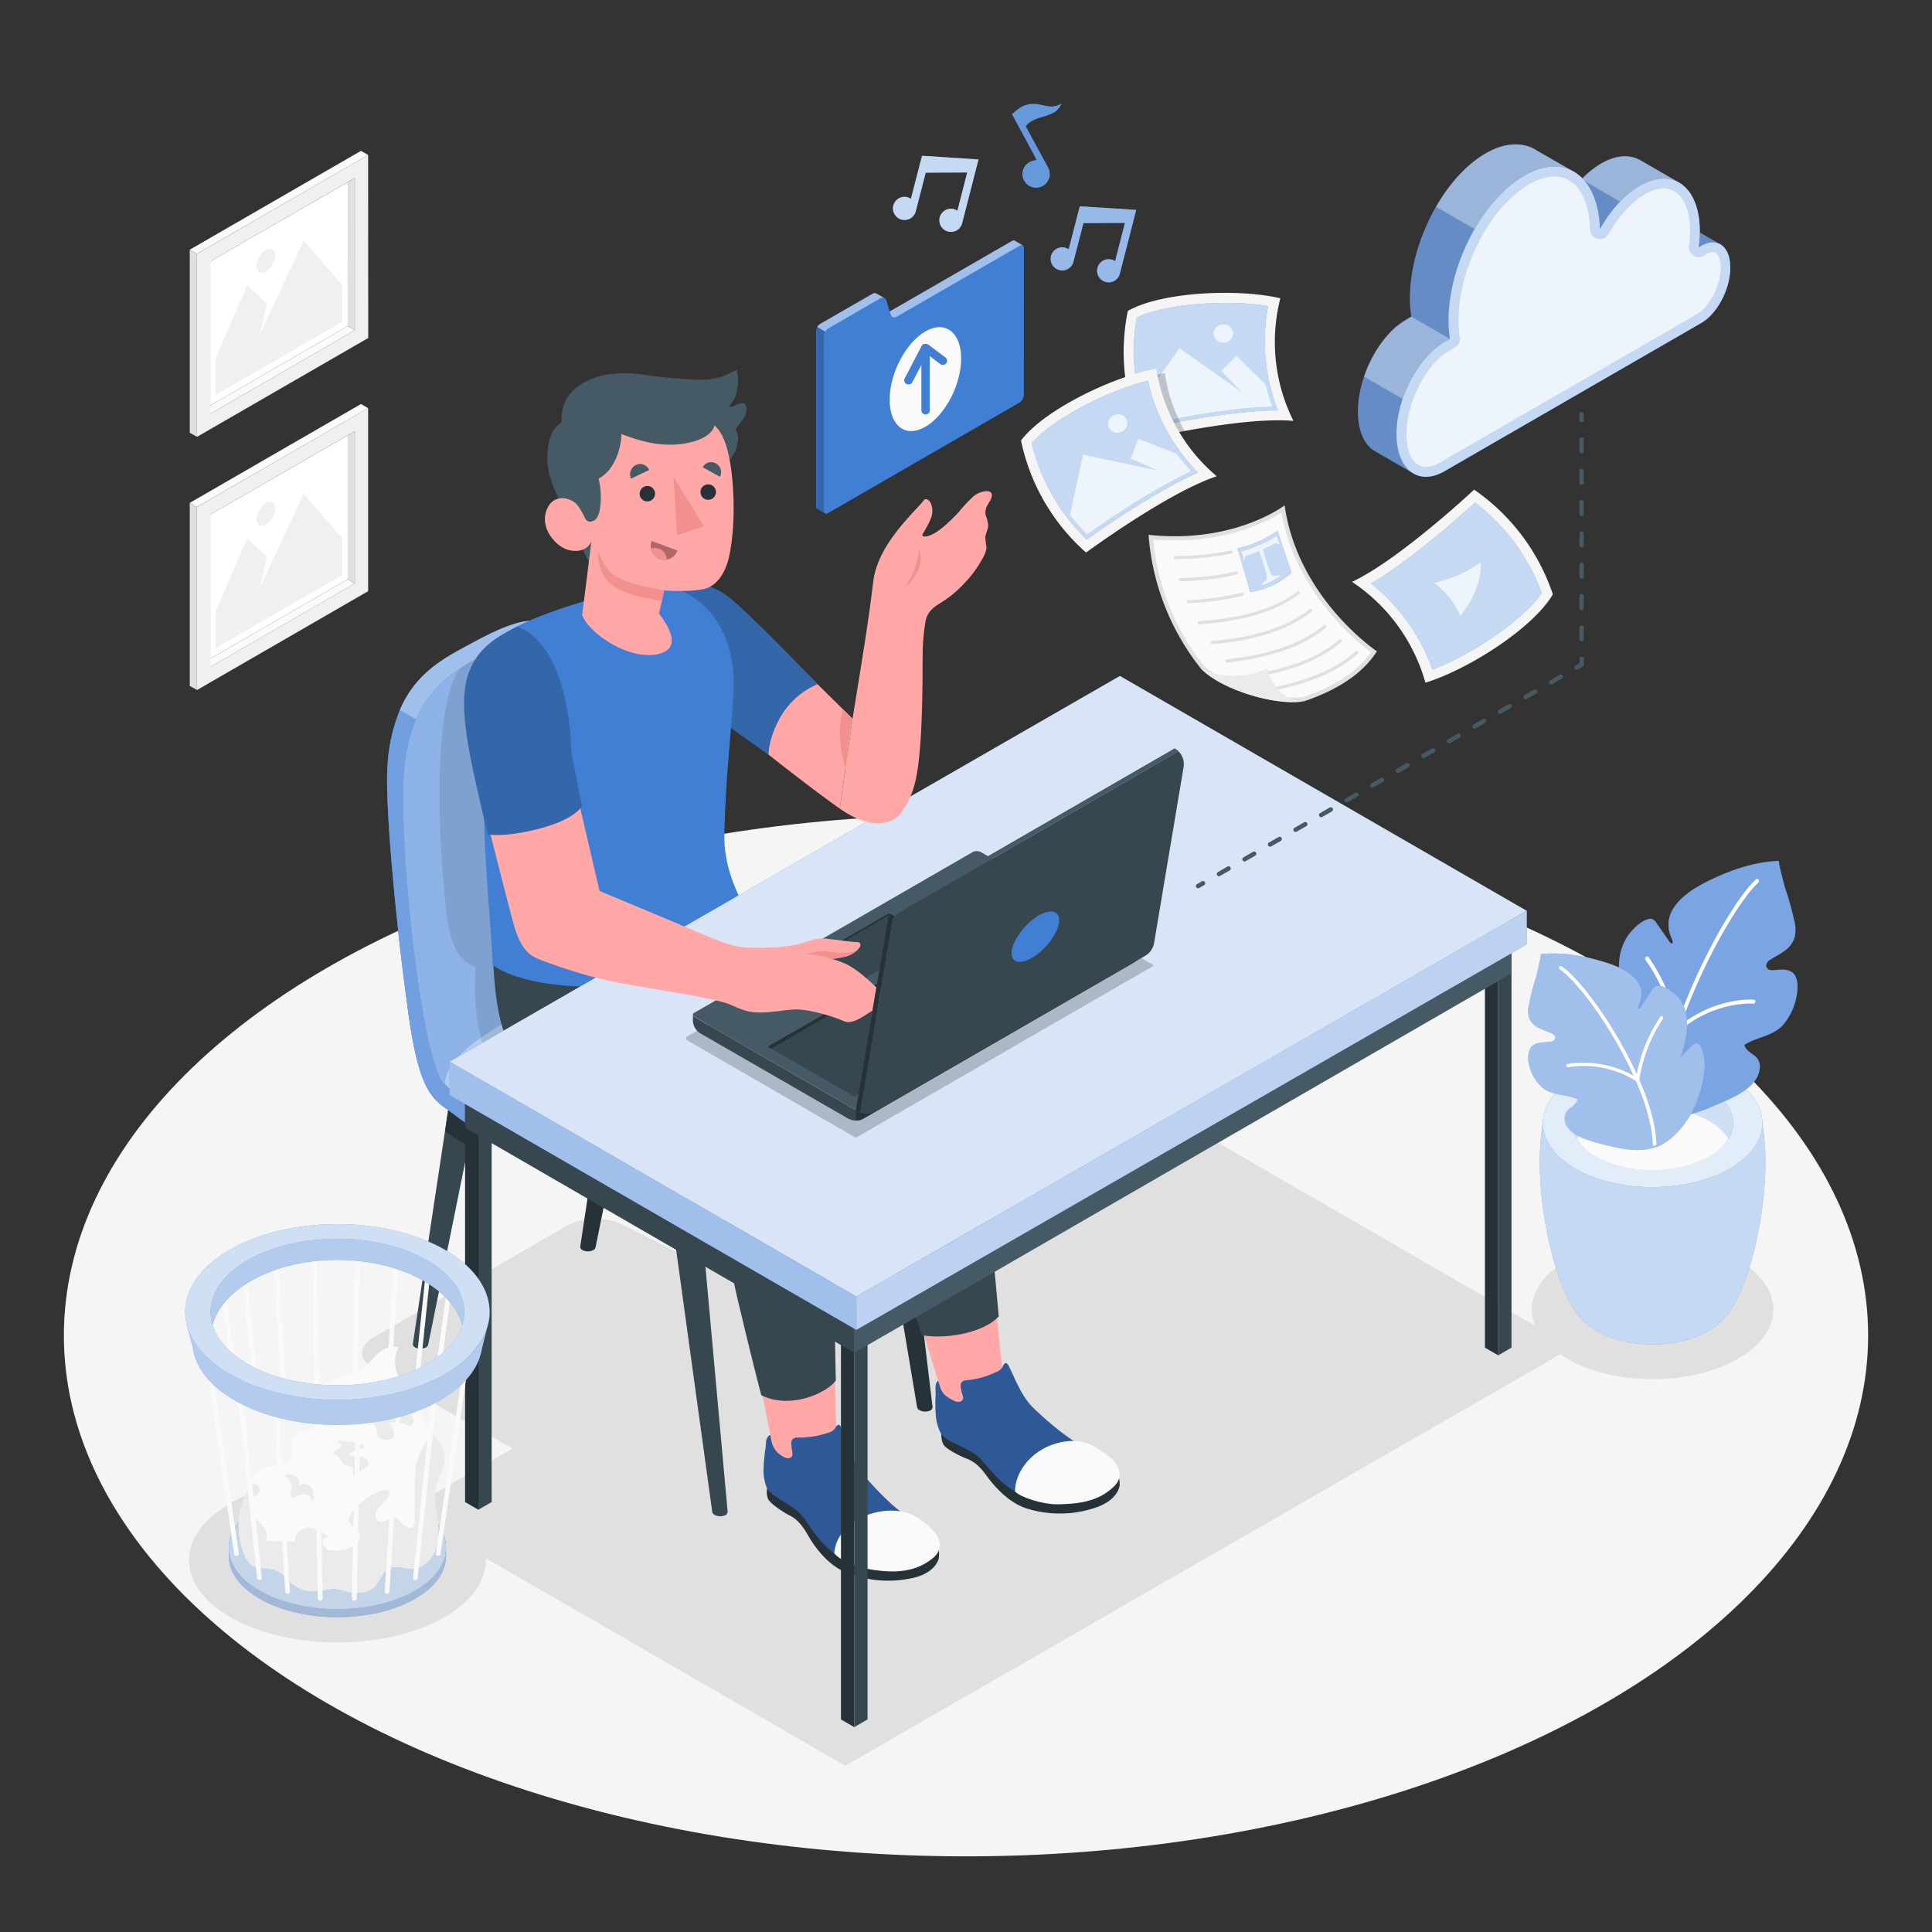 <svg xmlns="http://www.w3.org/2000/svg" viewBox="0 0 500 500"><rect x="0" y="0" width="500" height="500" fill="#333333" stroke="none"/><g id="freepik--Floor--inject-17"><ellipse id="freepik--floor--inject-17" cx="250" cy="345.63" rx="233.47" ry="134.79" style="fill:#f5f5f5"></ellipse></g><g id="freepik--Shadows--inject-17"><polygon id="freepik--Shadow--inject-17" points="218.75 456.97 104.56 391.04 292.71 282.76 406.91 348.69 218.75 456.97" style="fill:#e0e0e0"></polygon><path id="freepik--shadow--inject-17" d="M405.59,326.13c-12.21,7.05-12.21,18.48,0,25.53s32,7,44.21,0,12.21-18.48,0-25.53S417.8,319.08,405.59,326.13Z" style="fill:#e0e0e0"></path><path id="freepik--shadow--inject-17" d="M60.15,388.75c-15,8.31-15,21.78,0,30.09s39.33,8.31,54.34,0,15-21.78,0-30.09S75.15,380.45,60.15,388.75Z" style="fill:#e0e0e0"></path><path id="freepik--shadow--inject-17" d="M172.45,397.89l-75.9-43.82c-3.77-2.18-3.77-5.7,0-7.87l50.32-29.06a16.34,16.34,0,0,1,13.85-.41l81.85,41c3.89,1.94,4,5.28.23,7.45l-56.72,32.75A15.08,15.08,0,0,1,172.45,397.89Z" style="fill:#e0e0e0"></path></g><g id="freepik--Pictures--inject-17"><g id="freepik--Picture--inject-17"><g id="freepik--Frame--inject-17"><polygon points="52.58 106 54.41 107.09 91.83 85.48 90 84.39 52.58 106" style="fill:#fafafa"></polygon><polygon points="90 84.39 54.41 104.94 54.41 67.66 90.01 47.13 90 84.39" style="fill:#fff"></polygon><path d="M95.27,40.1,51,65.68v47.37l44.3-25.58ZM91.83,85.48,54.41,107.09V67.66l37.42-21.6Z" style="fill:#f0f0f0"></path><polygon points="91.83 85.48 90 84.39 90.01 47.13 91.83 46.06 91.83 85.48" style="fill:#e0e0e0"></polygon><polygon points="95.27 40.1 93.42 39.04 49.11 64.62 50.97 65.68 95.27 40.1" style="fill:#fafafa"></polygon><polygon points="49.11 64.62 50.97 65.68 50.97 113.05 49.11 111.99 49.11 64.62" style="fill:#e0e0e0"></polygon></g><g id="freepik--Land--inject-17"><polygon points="88.61 83.28 55.8 102.23 55.8 92.75 64 73.81 69.11 78.54 67.28 86.48 78.61 62.25 88.61 73.81 88.61 83.28" style="fill:#f0f0f0"></polygon><path d="M68.8,64.66a5.34,5.34,0,0,0-2.42,4.2c0,1.55,1.08,2.18,2.42,1.4a5.33,5.33,0,0,0,2.43-4.2C71.23,64.51,70.15,63.88,68.8,64.66Z" style="fill:#f0f0f0"></path></g></g><g id="freepik--picture--inject-17"><g id="freepik--frame--inject-17"><polygon points="52.58 171.53 54.41 172.61 91.83 151.01 90 149.92 52.58 171.53" style="fill:#fafafa"></polygon><polygon points="90 149.92 54.41 170.47 54.41 133.19 90 112.66 90 149.92" style="fill:#fff"></polygon><path d="M95.27,105.63,51,131.2v47.37L95.27,153ZM91.83,151l-37.42,21.6V133.19l37.42-21.6Z" style="fill:#f0f0f0"></path><polygon points="91.83 151.01 90 149.92 90 112.66 91.83 111.59 91.83 151.01" style="fill:#e0e0e0"></polygon><polygon points="95.27 105.63 93.42 104.56 49.11 130.14 50.97 131.2 95.27 105.63" style="fill:#fafafa"></polygon><polygon points="49.11 130.14 50.97 131.2 50.97 178.57 49.11 177.51 49.11 130.14" style="fill:#e0e0e0"></polygon></g><g id="freepik--land--inject-17"><polygon points="88.61 148.81 55.8 167.75 55.8 158.28 64 139.33 69.11 144.07 67.28 152.01 78.61 127.78 88.61 139.33 88.61 148.81" style="fill:#f0f0f0"></polygon><path d="M68.8,130.18a5.38,5.38,0,0,0-2.42,4.21c0,1.55,1.08,2.17,2.42,1.4a5.34,5.34,0,0,0,2.43-4.21C71.23,130,70.15,129.41,68.8,130.18Z" style="fill:#f0f0f0"></path></g></g></g><g id="freepik--Plant--inject-17"><g id="freepik--plant--inject-17"><g id="freepik--Pot--inject-17"><g id="freepik--pot--inject-17"><path d="M409.38,341.43c-9.8-10.11-15.55-51.26-6-59.28H452c9.55,8,3.8,49.15-6,59.27l-.27.27-.34.34c-.27.27-.57.53-.88.79l-.24.19c-.24.19-.47.38-.74.56a13.52,13.52,0,0,1-1.26.82c-8.06,4.71-21.13,4.71-29.19,0h0a13.65,13.65,0,0,1-1.27-.82c-.25-.17-.47-.35-.69-.53l-.29-.23A10.69,10.69,0,0,1,410,342l-.39-.38Z" style="fill:#417FD5"></path><g style="opacity:0.7"><path d="M409.38,341.43c-9.8-10.11-15.55-51.26-6-59.28H452c9.55,8,3.8,49.15-6,59.27l-.27.27-.34.34c-.27.27-.57.53-.88.79l-.24.19c-.24.19-.47.38-.74.56a13.52,13.52,0,0,1-1.26.82c-8.06,4.71-21.13,4.71-29.19,0h0a13.65,13.65,0,0,1-1.27-.82c-.25-.17-.47-.35-.69-.53l-.29-.23A10.69,10.69,0,0,1,410,342l-.39-.38Z" style="fill:#fff"></path></g><path d="M447.78,278.92c11.1,6.48,11.1,17,0,23.46s-29.08,6.48-40.17,0-11.1-17,0-23.46S436.69,272.45,447.78,278.92Z" style="fill:#417FD5"></path><g style="opacity:0.85"><path d="M447.78,278.92c11.1,6.48,11.1,17,0,23.46s-29.08,6.48-40.17,0-11.1-17,0-23.46S436.69,272.45,447.78,278.92Z" style="fill:#fff"></path></g><path d="M442.45,282c8.14,4.76,8.14,12.47,0,17.23s-21.36,4.75-29.51,0-8.15-12.47,0-17.23S434.3,277.28,442.45,282Z" style="fill:#417FD5"></path><g style="opacity:0.75"><path d="M442.45,282c8.14,4.76,8.14,12.47,0,17.23s-21.36,4.75-29.51,0-8.15-12.47,0-17.23S434.3,277.28,442.45,282Z" style="fill:#fff"></path></g><path d="M412.94,290.21c8.15-4.75,21.36-4.75,29.51,0a13.74,13.74,0,0,1,4.88,4.53,13.74,13.74,0,0,1-4.88,4.53c-8.15,4.75-21.36,4.75-29.51,0a13.74,13.74,0,0,1-4.88-4.53A13.74,13.74,0,0,1,412.94,290.21Z" style="fill:#fafafa"></path></g></g><g id="freepik--Plants--inject-17"><path d="M428.81,288.73a32.45,32.45,0,0,0,3.27.41c4.08.18,9.09-1.85,13.58-3.84,3-1.31,7-3.09,8.87-6.16.94-1.51,1.3-3.6.42-5s-3.08-1.91-3.5-3.71c3.14-2.09,7.17-2.2,9.85-5a15.7,15.7,0,0,0,3.67-7.76c.37-1.71.37-4.05-.53-5.38-1.07-1.57-3.24-1.44-5.1-1.24a3.16,3.16,0,0,1-1.44-.08,1.21,1.21,0,0,1-.8-1.16,2.11,2.11,0,0,1,1.16-1.51c1.15-.75,2.38-1.34,3.49-2.16a7,7,0,0,0,2.63-3.27,9,9,0,0,0-.13-5,69.39,69.39,0,0,0-2.25-8c-.22-.63-1.85-7-1.62-7.06-6.51.18-13.2,2.57-19.25,5.67-3.38,1.73-8.19,4.86-9.17,9.24a8.39,8.39,0,0,0,.11,3.67,13.54,13.54,0,0,0,.58,1.54c.12.32.61,1.55-.22,1.14a1.19,1.19,0,0,1-.44-.45L428.78,239a2.75,2.75,0,0,0-1.18-1.14c-1.08-.4-3.64.83-6.09,4a13.69,13.69,0,0,0-2.5,7.52c-.26,4.23,1,8.22,2.15,12.1l-2.9-3c-3.39-3.47-4,4.71-3.9,6.41.32,4.47,2.11,11.07,4.36,14.62C421.34,283.63,424.43,287.08,428.81,288.73Z" style="fill:#417FD5"></path><path d="M428.81,288.73a32.45,32.45,0,0,0,3.27.41c4.08.18,9.09-1.85,13.58-3.84,3-1.31,7-3.09,8.87-6.16.94-1.51,1.3-3.6.42-5s-3.08-1.91-3.5-3.71c3.14-2.09,7.17-2.2,9.85-5a15.7,15.7,0,0,0,3.67-7.76c.37-1.71.37-4.05-.53-5.38-1.07-1.57-3.24-1.44-5.1-1.24a3.16,3.16,0,0,1-1.44-.08,1.21,1.21,0,0,1-.8-1.16,2.11,2.11,0,0,1,1.16-1.51c1.15-.75,2.38-1.34,3.49-2.16a7,7,0,0,0,2.63-3.27,9,9,0,0,0-.13-5,69.39,69.39,0,0,0-2.25-8c-.22-.63-1.85-7-1.62-7.06-6.51.18-13.2,2.57-19.25,5.67-3.38,1.73-8.19,4.86-9.17,9.24a8.39,8.39,0,0,0,.11,3.67,13.54,13.54,0,0,0,.58,1.54c.12.32.61,1.55-.22,1.14a1.19,1.19,0,0,1-.44-.45L428.78,239a2.75,2.75,0,0,0-1.18-1.14c-1.08-.4-3.64.83-6.09,4a13.69,13.69,0,0,0-2.5,7.52c-.26,4.23,1,8.22,2.15,12.1l-2.9-3c-3.39-3.47-4,4.71-3.9,6.41.32,4.47,2.11,11.07,4.36,14.62C421.34,283.63,424.43,287.08,428.81,288.73Z" style="fill:#fff;opacity:0.3"></path><path d="M433.43,266.79a45.08,45.08,0,0,0-7.5-18.27l-.08-.13a.58.58,0,0,1,.14-.75.44.44,0,0,1,.67.08l.08.12a46.86,46.86,0,0,1,7.34,17.08c5.64-16,14.91-32.23,20.29-37.28a.49.49,0,0,1,.73,0,.64.64,0,0,1-.1.81c-5.31,5-14.46,21-20,36.79,9.38-7.31,18.79-6.53,18.89-6.52a.48.48,0,0,1,.4.58.65.65,0,0,1-.33.45.47.47,0,0,1-.24,0c-.09,0-9.91-.83-19.33,7.21-2.5,7.47-4.13,14.79-4.08,20.72a.66.66,0,0,1-.29.55.58.58,0,0,1-.22.08.48.48,0,0,1-.52-.52C429.22,281.84,430.88,274.4,433.43,266.79Z" style="fill:#fff"></path></g><g id="freepik--plants--inject-17"><path d="M429.12,296.72c-.29.14-2.58.66-2.9.72-3.64.62-8.17-.43-12.25-1.52-2.69-.71-6.31-1.69-8.11-4a3.62,3.62,0,0,1-.55-4c.79-1.32,2.68-1.91,3-3.43-2.87-1.32-6.48-.93-9-2.9a11,11,0,0,1-3.54-5.86,6,6,0,0,1,.3-4.44c.89-1.4,2.84-1.54,4.5-1.6a3.32,3.32,0,0,0,1.29-.24,1.1,1.1,0,0,0,.67-1c-.05-.53-.59-.87-1.08-1.09-1.06-.47-2.17-.8-3.2-1.33a5.22,5.22,0,0,1-2.45-2.35,6.74,6.74,0,0,1,0-4.05,56.12,56.12,0,0,1,1.73-6.78c.18-.53,1.42-5.94,1.21-5.92,5.81-.62,11.86.53,17.37,2.33,3.07,1,7.47,3,8.49,6.43a6.05,6.05,0,0,1,0,3,10.31,10.31,0,0,1-.46,1.32c-.09.27-.49,1.33.24.9a1.16,1.16,0,0,0,.37-.42l2.71-4.17a2.71,2.71,0,0,1,1-1.06c.95-.46,3.28.24,5.57,2.52a9.64,9.64,0,0,1,2.49,5.81c.37,3.39-.58,6.78-1.52,10.07l2.49-2.76c2.91-3.22,3.75,3.35,3.7,4.75a30.44,30.44,0,0,1-3.4,12.38C435.61,291.7,433,294.87,429.12,296.72Z" style="fill:#417FD5"></path><path d="M429.12,296.72c-.29.14-2.58.66-2.9.72-3.64.62-8.17-.43-12.25-1.52-2.69-.71-6.31-1.69-8.11-4a3.62,3.62,0,0,1-.55-4c.79-1.32,2.68-1.91,3-3.43-2.87-1.32-6.48-.93-9-2.9a11,11,0,0,1-3.54-5.86,6,6,0,0,1,.3-4.44c.89-1.4,2.84-1.54,4.5-1.6a3.32,3.32,0,0,0,1.29-.24,1.1,1.1,0,0,0,.67-1c-.05-.53-.59-.87-1.08-1.09-1.06-.47-2.17-.8-3.2-1.33a5.22,5.22,0,0,1-2.45-2.35,6.74,6.74,0,0,1,0-4.05,56.12,56.12,0,0,1,1.73-6.78c.18-.53,1.42-5.94,1.21-5.92,5.81-.62,11.86.53,17.37,2.33,3.07,1,7.47,3,8.49,6.43a6.05,6.05,0,0,1,0,3,10.31,10.31,0,0,1-.46,1.32c-.09.27-.49,1.33.24.9a1.16,1.16,0,0,0,.37-.42l2.71-4.17a2.71,2.71,0,0,1,1-1.06c.95-.46,3.28.24,5.57,2.52a9.64,9.64,0,0,1,2.49,5.81c.37,3.39-.58,6.78-1.52,10.07l2.49-2.76c2.91-3.22,3.75,3.35,3.7,4.75a30.44,30.44,0,0,1-3.4,12.38C435.61,291.7,433,294.87,429.12,296.72Z" style="fill:#fff;opacity:0.5"></path><path d="M424.26,279.45a38.7,38.7,0,0,1,6.07-15.72l.07-.11a.44.44,0,0,0-.15-.6.43.43,0,0,0-.59.15l-.07.11a40.28,40.28,0,0,0-6,14.72c-5.58-12.31-14.4-24.41-19.36-27.87a.47.47,0,1,0-.54.76c4.9,3.42,13.61,15.37,19.09,27.52a26.67,26.67,0,0,0-17.08-3.07.43.43,0,0,0,0,.84.49.49,0,0,0,.21,0,25.64,25.64,0,0,1,17.49,3.57c2.49,5.78,4.19,11.53,4.34,16.35a.48.48,0,0,0,.28.41.45.45,0,0,0,.2,0,.46.46,0,0,0,.45-.48C428.52,291.17,426.79,285.33,424.26,279.45Z" style="fill:#fff"></path></g></g></g><g id="freepik--Character--inject-17"><g id="freepik--character--inject-17"><g id="freepik--Chair--inject-17"><path d="M241.35,364.21l-9.7-80.94-7.93-.4,13.63,81.33h0a1.09,1.09,0,0,0,.53.71,3.14,3.14,0,0,0,2.83.14,1,1,0,0,0,.62-.84Z" style="fill:#263238"></path><path d="M231.65,283.27l-7.93-.4,2.33,15.35a31.1,31.1,0,0,0,4.7-2.16,4.87,4.87,0,0,0,2.09-1.79Z" style="fill:#263238"></path><path d="M126.33,271.4h-7.94l-11.55,76.43h0a1,1,0,0,0,.58.87,3.14,3.14,0,0,0,2.83,0,1.05,1.05,0,0,0,.56-.68h0Z" style="fill:#37474f"></path><path d="M118.39,271.4l-3.22,21.33a31.53,31.53,0,0,0,6.09,3.73l5.07-25.06Z" style="fill:#263238"></path><path d="M188.32,391.34,180.86,309l-7.92-.4,11.39,82.69h0a1.09,1.09,0,0,0,.53.71,3.12,3.12,0,0,0,2.82.14,1,1,0,0,0,.62-.84Z" style="fill:#37474f"></path><path d="M181.84,320.89l-1-11.85-7.92-.4,1.61,12.78C176.31,322,179.53,321.63,181.84,320.89Z" style="fill:#263238"></path><path d="M169.64,246.22H161.7l-11.54,76.43h0a1,1,0,0,0,.57.87,3.14,3.14,0,0,0,2.83,0,1.08,1.08,0,0,0,.56-.68h0Z" style="fill:#263238"></path><g id="freepik--chair--inject-17"><path d="M103.48,183.75a44.93,44.93,0,0,0-3.17,13.93c-.9,10.68,2.71,45.26,4.88,60.73h0c3.14,25.84,7,25.89,12.59,30.21,9.63,7.44,37.33,22,46.47,25.63,16.58,6.52,30.14-3.54,40.24-8.53a234.43,234.43,0,0,0,26.77-15.85c2.52-1.84,3.83-3.7,3.8-5.65,0-.78,0-3.95,0-4.77,0-2.5-2.2-5.17-6.84-8.18-8.56-5.55-39.51-23.6-51.5-30.25a.12.12,0,0,0-.1-.09c-9.23-5.6-14.78-43.68-21.17-63.94-.13-.43-.27-.85-.41-1.26s-.23-.63-.33-.94c-.41-1.1-.82-2.11-1.26-3" style="fill:#417FD5"></path><path d="M235.07,279.44c0-2.5-2.2-5.17-6.84-8.18-8.56-5.55-39.51-23.6-51.5-30.25a.12.12,0,0,0-.1-.09c-9.23-5.6-14.78-43.68-21.17-63.94a37.92,37.92,0,0,0-1.34-3.73c0-.09-.08-.18-.11-.27l-.37-.82-.18-.41h0a19.48,19.48,0,0,0-4.26-6.16,9.55,9.55,0,0,0-2.09-1.47c-1-.59-3.22-1.8-3.77-2.12-6.26-3.75-14.49.75-24.73,6.36-6.37,3.5-11.81,7.65-15.12,15.39h0a44.93,44.93,0,0,0-3.17,13.93c-.9,10.68,2.71,45.26,4.88,60.73h0c3.14,25.84,7,25.89,12.59,30.21,9.63,7.44,37.33,22,46.47,25.63,16.58,6.52,30.14-3.54,40.24-8.53a234.43,234.43,0,0,0,26.77-15.85c2.52-1.84,3.83-3.7,3.8-5.65C235.06,283.43,235.07,280.26,235.07,279.44Z" style="fill:#417FD5"></path><path d="M235.07,279.44c0-2.5-2.2-5.17-6.84-8.18-8.56-5.55-39.51-23.6-51.5-30.25a.12.12,0,0,0-.1-.09c-9.23-5.6-14.78-43.68-21.17-63.94a37.92,37.92,0,0,0-1.34-3.73c0-.09-.08-.18-.11-.27l-.37-.82-.18-.41h0a19.48,19.48,0,0,0-4.26-6.16,9.55,9.55,0,0,0-2.09-1.47c-1-.59-3.22-1.8-3.77-2.12-6.26-3.75-14.49.75-24.73,6.36-6.37,3.5-11.81,7.65-15.12,15.39h0a44.93,44.93,0,0,0-3.17,13.93c-.9,10.68,2.71,45.26,4.88,60.73h0c3.14,25.84,7,25.89,12.59,30.21,9.63,7.44,37.33,22,46.47,25.63,16.58,6.52,30.14-3.54,40.24-8.53a234.43,234.43,0,0,0,26.77-15.85c2.52-1.84,3.83-3.7,3.8-5.65C235.06,283.43,235.07,280.26,235.07,279.44Z" style="fill:#fff;opacity:0.25"></path><path d="M204.49,300.91a235.71,235.71,0,0,0,26.77-15.86c5.74-4.17,5.21-8.44-3-13.79-11.44-7.42-58.09-33.89-58.09-33.89s-59,34.8-56.43,41.23,39,26.31,50.53,30.83C180.84,316,194.39,305.9,204.49,300.91Z" style="fill:#417FD5"></path><path d="M204.49,300.91a235.71,235.71,0,0,0,26.77-15.86c5.74-4.17,5.21-8.44-3-13.79-11.44-7.42-58.09-33.89-58.09-33.89s-59,34.8-56.43,41.23,39,26.31,50.53,30.83C180.84,316,194.39,305.9,204.49,300.91Z" style="fill:#fff;opacity:0.6"></path><path d="M147.1,164.12c-6.21-3.26-14.28,1.17-24.26,6.64-6.39,3.5-11.84,7.65-15.14,15.42l-4.22-2.43c3.31-7.74,8.75-11.89,15.12-15.39,10.24-5.61,18.47-10.11,24.73-6.36C143.88,162.32,146.06,163.53,147.1,164.12Z" style="fill:#417FD5"></path><path d="M147.1,164.12c-6.21-3.26-14.28,1.17-24.26,6.64-6.39,3.5-11.84,7.65-15.14,15.42l-4.22-2.43c3.31-7.74,8.75-11.89,15.12-15.39,10.24-5.61,18.47-10.11,24.73-6.36C143.88,162.32,146.06,163.53,147.1,164.12Z" style="fill:#fff;opacity:0.5"></path><path d="M155.46,177c-.13-.43-2.27-7.86-6.27-11.39A10.14,10.14,0,0,0,142.4,163c-5.42,0-11.93,3.59-19.56,7.76-.63.35-1.26.71-1.88,1.08-.24.13-.48.27-.71.42s-.57.35-.85.53-.41.26-.61.4a36.41,36.41,0,0,0-3.85,2.92c-.19.17-.38.34-.57.53a26,26,0,0,0-2.18,2.26c-.13.14-.25.29-.37.43s-.3.36-.43.54l-.42.56c-.14.18-.27.36-.41.56a28,28,0,0,0-1.52,2.44c-.06.11-.13.22-.18.33s-.24.45-.36.69-.33.68-.49,1a43.74,43.74,0,0,0-3.46,14.6c-1.48,17.55,4.53,75.54,10.56,80.54,0,0-.92-5.68,11.21-13.31,8.25-5.19,14-9.55,22.85-13.87,21.45-10.54,27.46-12.51,27.46-12.51C167.4,235.32,161.85,197.24,155.46,177Z" style="fill:#417FD5"></path><path d="M155.46,177c-.13-.43-2.27-7.86-6.27-11.39A10.14,10.14,0,0,0,142.4,163c-5.42,0-11.93,3.59-19.56,7.76-.63.35-1.26.71-1.88,1.08-.24.13-.48.27-.71.42s-.57.35-.85.53-.41.26-.61.4a36.41,36.41,0,0,0-3.85,2.92c-.19.17-.38.34-.57.53a26,26,0,0,0-2.18,2.26c-.13.14-.25.29-.37.43s-.3.36-.43.54l-.42.56c-.14.18-.27.36-.41.56a28,28,0,0,0-1.52,2.44c-.06.11-.13.22-.18.33s-.24.45-.36.69-.33.68-.49,1a43.74,43.74,0,0,0-3.46,14.6c-1.48,17.55,4.53,75.54,10.56,80.54,0,0-.92-5.68,11.21-13.31,8.25-5.19,14-9.55,22.85-13.87,21.45-10.54,27.46-12.51,27.46-12.51C167.4,235.32,161.85,197.24,155.46,177Z" style="fill:#fff;opacity:0.4"></path></g></g><path id="freepik--shadow--inject-17" d="M235.06,284.21c0,2-1.28,3.81-3.8,5.65a235,235,0,0,1-26.76,15.85c-5.26,2.6-11.45,6.56-18.51,8.84-16.92-9.91-46.16-27.26-53.34-33a24.83,24.83,0,0,1-8.19-13,58.77,58.77,0,0,1-1.38-18.22c-6.09-2.34-7.07-9.2-7.91-17.75-2.23-22.58-2.35-50.27,3.62-59.36.2-.14.4-.28.61-.41l.85-.52c.23-.15.46-.29.7-.42q.93-.56,1.89-1.08C130.47,166.59,137,163,142.4,163a10.25,10.25,0,0,1,6.37,2.22l.41.35a17.16,17.16,0,0,1,3.46,4.58c.14.25.27.51.4.76a.89.89,0,0,1,.08.17c.12.22.22.44.33.66l.12.25.07.15.18.42c.22.5.42,1,.59,1.41l.13.3c.13.36.25.68.35,1l.1.27.09.27c0,.07,0,.15.08.22l.07.22.08.26c0,.07,0,.13.05.18a2.51,2.51,0,0,1,.1.29c6.39,20.27,11.94,58.35,21.17,63.94a.13.13,0,0,1,.1.11c12,6.64,42.94,24.68,51.5,30.24,4.64,3,6.83,5.69,6.84,8.18C235.07,280.26,235.05,283.43,235.06,284.21Z" style="opacity:0.1"></path><g id="freepik--Bottom--inject-17"><path d="M215.63,344.71l.91,28s-2.77,5.94-9.28,6.43-7.55-6.05-7.55-6.05l-6-30.22Z" style="fill:#ffa8a7"></path><path d="M198.53,385.22a5.2,5.2,0,0,0,.22,2.66c.5,1.21,3.89,3.44,5.63,4.33s3.08,2.25,4.6,4.91c2.08,3.65,5.22,7.58,9.2,9.47a28.77,28.77,0,0,0,17,2c7.15-1.18,7.79-5.38,7.79-5.38s.43-3.95-1.33-4.6S198.53,385.22,198.53,385.22Z" style="fill:#263238"></path><path d="M197.62,380.33a11.48,11.48,0,0,0,.91,4.89c2.06,2.94,7,4,9.82,8s6.13,10.19,15.45,12.18,16.45-.88,18.21-3.52.22-5.16-5.72-8.48c-6.31-3.52-13.73-12.78-13.73-12.79-2.44-3.17-3.48-7.35-4.82-11.06-.14-.37-.35-.79-.73-.8s-.68.55-.92.94a3,3,0,0,1-1.8,1.11,23.2,23.2,0,0,1-2.47.7,22.94,22.94,0,0,1-5.09.55,2.1,2.1,0,0,0-1.6.42,1.83,1.83,0,0,0-.32,1.42,14.87,14.87,0,0,0,.24,1.88,1.91,1.91,0,0,1,0,.92,1.13,1.13,0,0,1-1.07.7,2.49,2.49,0,0,1-1.28-.41,5.66,5.66,0,0,1-3-3.84s-.35-1.74-.35-1.82a2.07,2.07,0,0,0-1,1.34c-.18.72-.12,1.49-.24,2.22A38.53,38.53,0,0,0,197.62,380.33Z" style="fill:#417FD5"></path><path d="M197.62,380.33a11.48,11.48,0,0,0,.91,4.89c2.06,2.94,7,4,9.82,8s6.13,10.19,15.45,12.18,16.45-.88,18.21-3.52.22-5.16-5.72-8.48c-6.31-3.52-13.73-12.78-13.73-12.79-2.44-3.17-3.48-7.35-4.82-11.06-.14-.37-.35-.79-.73-.8s-.68.55-.92.94a3,3,0,0,1-1.8,1.11,23.2,23.2,0,0,1-2.47.7,22.94,22.94,0,0,1-5.09.55,2.1,2.1,0,0,0-1.6.42,1.83,1.83,0,0,0-.32,1.42,14.87,14.87,0,0,0,.24,1.88,1.91,1.91,0,0,1,0,.92,1.13,1.13,0,0,1-1.07.7,2.49,2.49,0,0,1-1.28-.41,5.66,5.66,0,0,1-3-3.84l-.35-1.82a2.07,2.07,0,0,0-1,1.34c-.18.72-.12,1.49-.24,2.22A38.53,38.53,0,0,0,197.62,380.33Z" style="opacity:0.3"></path><path d="M255.73,319.89l4.17,39.31s-5.69,5.77-10.41,5.11a7,7,0,0,1-5.87-4.22L232,322.38Z" style="fill:#ffa8a7"></path><path d="M243.63,371.19a5.32,5.32,0,0,0,.51,2.62c.63,1.15,4.24,3,6.07,3.7s3.31,1.9,5.1,4.38c2.46,3.41,6,7,10.17,8.43a28.83,28.83,0,0,0,17.14.15c7-2,7.16-6.19,7.16-6.19s0-4-1.82-4.43S243.63,371.19,243.63,371.19Z" style="fill:#263238"></path><path d="M242.21,366.43a11.45,11.45,0,0,0,1.42,4.76c2.37,2.7,7.4,3.19,10.63,6.88s7.2,9.47,16.68,10.44,16.25-2.66,17.72-5.47-.33-5.15-6.6-7.81c-6.65-2.82-15-11.23-15-11.23-2.77-2.9-4.25-6.93-6-10.49-.17-.34-.43-.74-.81-.71s-.61.62-.81,1a3,3,0,0,1-1.67,1.29,21.14,21.14,0,0,1-2.38,1,22,22,0,0,1-5,1.1,2.1,2.1,0,0,0-1.55.59,1.9,1.9,0,0,0-.17,1.45,14.52,14.52,0,0,0,.45,1.84,1.92,1.92,0,0,1,.13.91,1.15,1.15,0,0,1-1,.82,2.47,2.47,0,0,1-1.32-.28c-1.63-.74-3.06-1.68-3.59-3.41,0,0-.27-.91-.55-1.75a1.71,1.71,0,0,0-.63,1.34c-.1.73,0,1.49,0,2.23A36.08,36.08,0,0,0,242.21,366.43Z" style="fill:#417FD5"></path><path d="M242.21,366.43a11.45,11.45,0,0,0,1.42,4.76c2.37,2.7,7.4,3.19,10.63,6.88s7.2,9.47,16.68,10.44,16.25-2.66,17.72-5.47-.33-5.15-6.6-7.81c-6.65-2.82-15-11.23-15-11.23-2.77-2.9-4.25-6.93-6-10.49-.17-.34-.43-.74-.81-.71s-.61.62-.81,1a3,3,0,0,1-1.67,1.29,21.14,21.14,0,0,1-2.38,1,22,22,0,0,1-5,1.1,2.1,2.1,0,0,0-1.55.59,1.9,1.9,0,0,0-.17,1.45,14.52,14.52,0,0,0,.45,1.84,1.92,1.92,0,0,1,.13.91,1.15,1.15,0,0,1-1,.82,2.47,2.47,0,0,1-1.32-.28c-1.63-.74-3.06-1.68-3.59-3.41,0,0-.27-.91-.55-1.75a1.71,1.71,0,0,0-.63,1.34c-.1.73,0,1.49,0,2.23A36.08,36.08,0,0,0,242.21,366.43Z" style="opacity:0.3"></path><path d="M127.29,240l22.94-2.52,44.43,2.4s26.68,17.06,46.05,30.68c5.63,4,11.59,8.3,12.58,16.59,1.4,11.77,5.19,53.52,5.19,53.52-3.88,4.29-13.79,6-19.87,4.87-1.86-4.82-6.4-19.67-8.56-26.29a123.33,123.33,0,0,1-4.59-21.52L197.21,280c6.22,6.33,8.26,8.39,11.52,11.68,2.86,2.89,4.75,6.53,5.59,15.89,1.67,18.56,1.79,44,2,49.69-2.34,3.27-11.81,7.58-19.31,3.81-2.56-9.94-3.71-14.8-5.93-24.06-4.28-17.9-2.75-23.87-3.6-27.74a305.66,305.66,0,0,1-30.06-17.37c-6.67-4.38-16-9.15-20.71-14.08C127.87,268.62,127.88,255.17,127.29,240Z" style="fill:#37474f"></path><path d="M197.21,280l-16-18.11s8.51-2.87,13-13.91c0,0-1,10.47-7.27,15.07l7.47,10.12,31,24.54Z" style="fill:#263238"></path><path d="M215.91,402c.28-4.48,4-9.15,11.09-10.66s10.76,1.6,12.43,2.83,6.34,5.49,2,9.07-9.51,3.85-14.91,3.12S217.4,403.75,215.91,402Z" style="fill:#fafafa"></path><path d="M262.69,386c-.06-4.49,3.63-10.39,10.56-12.42s10.54,1.16,12.29,2.26,6.74,5,2.71,8.9-9.2,4.5-14.66,4.58C269.93,389.33,264.3,387.61,262.69,386Z" style="fill:#fafafa"></path></g><g id="freepik--Top--inject-17"><g id="freepik--Arm--inject-17"><path d="M195,160.63c-4.28-4.25-10.17-8.1-14-8.55a32.89,32.89,0,0,0-9.65.11l14.83,33S207,202,217.32,209.26L220.63,186S202.19,167.81,195,160.63Z" style="fill:#ffa8a7"></path><path d="M188.26,154.26c-4.8-3.52-9.68-3.89-17.37-3l12.75,33.21,15.26,10.83s-.1-3.83,2.75-9.14a20.13,20.13,0,0,1,9.95-9.1S193.06,157.79,188.26,154.26Z" style="fill:#417FD5"></path><path d="M188.26,154.26c-4.8-3.52-9.68-3.89-17.37-3l12.75,33.21,15.26,10.83s-.1-3.83,2.75-9.14a20.13,20.13,0,0,1,9.95-9.1S193.06,157.79,188.26,154.26Z" style="opacity:0.2"></path></g><path id="freepik--Chest--inject-17" d="M189.84,178.75c.7-17.6-9.54-26.16-19-27.47,0,0-3.86.54-7.61,1.26-7.39,1.41-23.18,6.08-29.79,9.81-5.63,3.17-6.17,6.9-7.16,16.15-.71,6.6-1.17,11.48-1,31.51.09,14.65,1.86,29.66,2.24,39.77,12.8,9,53.55,7.81,68.3-9.19-5.37-9.4-8.61-16.24-8.36-25.26C187.9,199.19,189.49,187.64,189.84,178.75Z" style="fill:#417FD5"></path><g id="freepik--Head--inject-17"><path d="M193.15,105.57c0-.1,0-.2-.05-.3-.52-2.19-3,.17-4.41.08.18-.78,1-1.31,1.3-2a10.43,10.43,0,0,0,.86-3,11.18,11.18,0,0,0-.16-4.61c-1.25.46-2.39,1.18-3.66,1.63a17.56,17.56,0,0,1-6.36.88,123.55,123.55,0,0,1-14.23-1.3,31.38,31.38,0,0,0-9.43,0,17.44,17.44,0,0,0-7.66,3.21c-3,2.51-4,4.74-4.07,9.22-2.9,1.75-3.56,5.21-3.64,9.1-.1,4.81,2.36,9.23,4.33,13.48,0,0,5,10.79,6.16,12.91,1.36,2.45,2.56,4.51,2.56,4.51l-.82-9.09c3.3-.41,6,.51,9.09-.78a57.33,57.33,0,0,0,8.42-4.35,83.07,83.07,0,0,0,8.08-5.73,13.94,13.94,0,0,1,1.78-1.41c.48-.26.94-.26,1.35-.64.84-.79,1.1-2.27,1.53-3.29a13.92,13.92,0,0,1,.83-2.24c.38-.57,1.16-.81,1.75-1.16a8.48,8.48,0,0,0,3.83-4.62c.49-1.38.76-3.71-.2-5C191.44,109.44,193.45,107.72,193.15,105.57Z" style="fill:#455a64"></path><path d="M160.79,112.32c.1,2.84-1.38,9.18-5.87,11.55a19.89,19.89,0,0,1,.3,8,5.37,5.37,0,0,1-.66,2,2.34,2.34,0,0,1-1.64,1.13c-.93.1-1.33-.45-1.64-1.16a22.54,22.54,0,0,0-1.51-2.65,5.21,5.21,0,0,0-.86-1c-1.45-1.25-5.68-2.69-7.45,1.82-1.83,4.67,2.44,9.6,5.84,10.37,4.52,1,5.75-2.22,5.75-2.22l-2.39,19c1.8,4.8,11.76,11.43,19,10.23s3.44-7.2.89-10.59l1.35-6s6.5.5,10.32-.38c3-.7,5.35-3.6,6.43-8.22,2-8.81,1.2-21.17-.11-26.61s-2.6-6.31-3.62-7.54c-.32,1.61-2.14,3.58-6.94,4.58C171.1,116,165.31,114,160.79,112.32Z" style="fill:#ffa8a7"></path><path d="M171.86,152.73c-5.31-.83-10-2-12.87-3.81-2.12-1.31-3.8-5.06-4.29-6.38,0,0-.17,5,2.61,7.9,3.94,4.17,13.94,5,13.94,5Z" style="fill:#f28f8f"></path><path d="M168,121.64l-4.69,2.23a2.72,2.72,0,0,1,1.28-3.55A2.52,2.52,0,0,1,168,121.64Z" style="fill:#455a64"></path><path d="M168.63,140l6.66,2.46a3.49,3.49,0,0,1-4.51,2.23A3.72,3.72,0,0,1,168.63,140Z" style="fill:#b16668"></path><path d="M172.58,144.81a3.15,3.15,0,0,0-3.26-3,3,3,0,0,0-.8.15,3.63,3.63,0,0,0,2.26,2.69A3.38,3.38,0,0,0,172.58,144.81Z" style="fill:#f28f8f"></path><path d="M186.32,123.39l-4.45-2.47a2.46,2.46,0,0,1,3.39-1A2.58,2.58,0,0,1,186.32,123.39Z" style="fill:#455a64"></path><polygon points="175.21 138.51 182.19 136.22 174.3 123.39 175.21 138.51" style="fill:#f28f8f"></polygon><path d="M181.29,127.35a2,2,0,1,0,2-2A2,2,0,0,0,181.29,127.35Z" style="fill:#263238"></path><path d="M165.53,127.77a2,2,0,1,0,2.05-2A2.05,2.05,0,0,0,165.53,127.77Z" style="fill:#263238"></path></g></g><g id="freepik--Desk--inject-17"><polygon points="221.08 343.98 221.08 446.98 217.64 444.99 217.64 341.99 221.08 343.98" style="fill:#263238"></polygon><polygon points="221.08 343.98 221.08 446.98 224.52 444.99 224.52 341.99 221.08 343.98" style="fill:#37474f"></polygon><polygon points="123.8 287.72 123.8 390.72 120.36 388.73 120.36 285.73 123.8 287.72" style="fill:#263238"></polygon><polygon points="123.8 287.72 123.8 390.72 127.24 388.73 127.24 285.73 123.8 287.72" style="fill:#37474f"></polygon><polygon points="387.74 247.76 387.74 350.76 384.3 348.77 384.3 245.78 387.74 247.76" style="fill:#263238"></polygon><polygon points="387.74 247.76 387.74 350.76 391.18 348.77 391.18 245.78 387.74 247.76" style="fill:#37474f"></polygon><polygon points="221.08 337.85 221.08 350.11 120.36 291.86 120.36 279.6 221.08 337.85" style="fill:#37474f"></polygon><polygon points="221.08 350.11 391.19 251.91 391.19 239.65 221.08 337.85 221.08 350.11" style="fill:#455a64"></polygon><g id="freepik--desk--inject-17"><polygon points="221.63 335.56 116.35 274.77 289.83 174.94 395.12 235.73 221.63 335.56" style="fill:#417FD5"></polygon><g style="opacity:0.8"><polygon points="221.63 335.56 116.35 274.77 289.83 174.94 395.12 235.73 221.63 335.56" style="fill:#fff"></polygon></g><polygon points="116.35 274.75 116.35 283.4 221.63 344.17 221.63 335.54 116.35 274.75" style="fill:#417FD5"></polygon><g style="opacity:0.5"><polygon points="116.35 274.75 116.35 283.4 221.63 344.17 221.63 335.54 116.35 274.75" style="fill:#fff"></polygon></g><polygon points="221.63 344.17 395.12 244.43 395.12 235.71 221.63 335.54 221.63 344.17" style="fill:#417FD5"></polygon><g style="opacity:0.65"><polygon points="221.63 344.17 395.12 244.43 395.12 235.71 221.63 335.54 221.63 344.17" style="fill:#fff"></polygon></g></g></g><path d="M220.63,186a49.47,49.47,0,0,0-1.24,14.57s-3.58-9.1-1.21-17Z" style="fill:#f28f8f"></path><path d="M256.69,128.31c.06-1-.69-1.24-1.48-1.2A5.82,5.82,0,0,0,252,128.4a37.86,37.86,0,0,0-3.88,4.13c-2,2.07-5.2,5.45-8,6.21-.58.15-1.82.3-1.27-.65a25.49,25.49,0,0,0,2-3.78,5.13,5.13,0,0,0,0-4.17,1.77,1.77,0,0,0-.91-.88c-.58-.2-.83.12-1.11.52a13.62,13.62,0,0,1-1,1.15c-.72.77-1.44,1.55-2.15,2.33-4.13,4.57-8.11,9.65-9.46,15.8-.2.89-.94,7.67-1.58,11.56-.41,3.49-4,25.38-4,25.38l-3.31,23.26c9.35,6.54,14.68,3.28,16.22.62,2.56-4.4,4.88-6.33,5.18-32.59.05-2.43,0-4.86.05-7.29a53.14,53.14,0,0,1,.77-9.32c.67-3.1,3.08-4.05,4.63-5.14a28.33,28.33,0,0,0,5.89-5.14,26,26,0,0,0,4-5.53,8,8,0,0,0,1.26-3.08,22.06,22.06,0,0,1-.33-2.74c.12-1.08.74-2.08.74-3.16a10.26,10.26,0,0,0-.61-2.47c-.35-1.31.2-2.31.84-3.42A3.93,3.93,0,0,0,256.69,128.31Z" style="fill:#ffa8a7"></path><path d="M237.78,142.29c-.16,3.55-2.22,8.17-3.76,9.81a11,11,0,0,0,3.58-4.43C238.63,144.87,238.35,143.52,237.78,142.29Z" style="fill:#f28f8f"></path><g id="freepik--Laptop--inject-17"><g id="freepik--laptop--inject-17"><path d="M298.7,249.86l-43.3-25a2.51,2.51,0,0,0-2.49,0l-75.13,43.39a.55.55,0,0,0,0,.95l43.71,25.25Z" style="opacity:0.2"></path><path d="M295.47,244.6v1a4,4,0,0,1-2,3.47l-70,40.4a4.06,4.06,0,0,1-4,0l-38.15-22a4,4,0,0,1-2-3.46v-1.35h0a.49.49,0,0,0,.25.44l41.89,24.2Z" style="fill:#37474f"></path><path d="M295.47,244.59l-41.49-24a2.38,2.38,0,0,0-2.39,0l-72,41.57a.53.53,0,0,0,0,.92l41.88,24.18Z" style="fill:#455a64"></path><polygon points="221.11 283.79 198.73 270.88 264.17 233.1 286.67 245.94 221.11 283.79" style="fill:#37474f"></polygon><polygon points="286.67 245.94 285.81 246.43 264.17 234.08 199.59 271.37 198.73 270.88 264.17 233.09 286.67 245.94" style="fill:#263238"></polygon><polygon points="210.11 247.88 210.52 248.12 221.49 254.45 241 243.19 241.4 242.96 230.02 236.38 210.11 247.88" style="fill:#263238"></polygon><polygon points="210.52 248.12 221.49 254.45 241 243.19 230.02 236.85 210.52 248.12" style="fill:#37474f"></polygon><path d="M221.49,287.31V290a4,4,0,0,0,2-.53l70-40.4a4,4,0,0,0,2-3.47v-1Z" style="fill:#263238"></path></g><g id="freepik--character--inject-17"><g id="freepik--arm--inject-17"><path d="M184,257.53s1,.51,2.57,1.14c1.44.56,2.72,1.7,6.14,2.81,4.06,1.31,9.3-.09,12.84-.23s9.53,1.6,12.8,3,7.28-3.62,8.92-3,4.52-.65,1.54-3.69-7.29-7.25-10.95-8.53a19.85,19.85,0,0,0-2.57-.84,28.72,28.72,0,0,0,3.79-.7,6.69,6.69,0,0,0,3.23-2.07c.32-.41.56-1.06.16-1.4a.91.91,0,0,0-.52-.2c-2.76-.12-4.92-.58-7.43-.8a10.3,10.3,0,0,0-3.37,0c-1,.26-2.06.55-3.08.88-4.59,1.51-10.77,1.41-14.23,1.34-1.42,0-4.75-.58-4.75-.58-.84-.08-1.69,1.22-3.25,4.56C183.32,254.49,184,257.53,184,257.53Z" style="fill:#ffa8a7"></path><path d="M213.74,246.21a12.44,12.44,0,0,0-5,.73,27.52,27.52,0,0,1,6.53,1.24,28.72,28.72,0,0,0,3.79-.7,7,7,0,0,0,2.93-1.73C220,247.07,216.12,246.48,213.74,246.21Z" style="fill:#f28f8f"></path></g><path d="M189.63,260.27c-4.46-2.31-26.79-4.93-35.14-7.18a138.22,138.22,0,0,1-14.75-4.74c-3.26-1.27-5.28-3.11-7.27-10.84S122,197.86,121.08,188.37s.08-14.48,3.45-18.9c2.47-3.24,9.1-6.47,9.1-6.47s7.91,3.95,10.76,15.34,2.7,17.63,2.7,17.63l8.07,34.61,17.41,7.28c8,3.32,14.91,6.54,18.47,7.1S189.63,260.27,189.63,260.27Z" style="fill:#ffa8a7"></path><path d="M133.9,162.12c-7.1,3.48-10.74,6.67-12.71,12.35s-.91,13.81.46,21,4.55,20.4,4.55,20.4,3.64,1.06,13.19-1.37,11.23-5.91,11.23-5.91l-2.81-14.19S147.9,167.59,133.9,162.12Z" style="fill:#417FD5"></path><path d="M133.9,162.12c-7.1,3.48-10.74,6.67-12.71,12.35s-.91,13.81.46,21,4.55,20.4,4.55,20.4,3.64,1.06,13.19-1.37,11.23-5.91,11.23-5.91l-2.81-14.19S147.9,167.59,133.9,162.12Z" style="opacity:0.2"></path></g><path d="M222.62,287.9a4.73,4.73,0,0,0,4.08-.32l69.68-40.22a4.76,4.76,0,0,0,2.3-3.32l7.63-45.49a4.9,4.9,0,0,0,.06-.77,4.73,4.73,0,0,0-1.4-3.37l-72.41,41.81a3.53,3.53,0,0,0-1.7,2.45Z" style="fill:#37474f"></path><path d="M221.49,287.31l.48.27a4.9,4.9,0,0,0,.65.32l8.24-49.23a3.53,3.53,0,0,1,1.7-2.45L305,194.41a5,5,0,0,0-1-.74l-72.56,41.89a3.52,3.52,0,0,0-1.7,2.45Z" style="fill:#455a64"></path><path d="M231.53,237.15l-1.12-.65a3.43,3.43,0,0,0-.66,1.51l-8.26,49.3.48.27a4.9,4.9,0,0,0,.65.32l8.24-49.23A3.6,3.6,0,0,1,231.53,237.15Z" style="fill:#263238"></path><path d="M261.86,245.91c.51-3,3.65-7.09,7-9s5.69-1.05,5.18,2-3.66,7.09-7,9S261.35,249,261.86,245.91Z" style="fill:#417FD5"></path></g></g></g><g id="freepik--trash-basket--inject-17"><g id="freepik--trash-can--inject-17"><path d="M59.21,400.64c0-8.73,12.58-15.81,28.11-15.81s28.11,7.08,28.11,15.81v2.07c0,8.73-12.58,15.81-28.11,15.81s-28.11-7.08-28.11-15.81Z" style="fill:#417FD5"></path><path d="M59.21,400.64c0-8.73,12.58-15.81,28.11-15.81s28.11,7.08,28.11,15.81v2.07c0,8.73-12.58,15.81-28.11,15.81s-28.11-7.08-28.11-15.81Z" style="fill:#fff;opacity:0.6"></path><path d="M59.21,400.64c0-8.73,12.58-15.81,28.11-15.81s28.11,7.08,28.11,15.81v2.07c0,8.73-12.58,15.81-28.11,15.81s-28.11-7.08-28.11-15.81Z" style="opacity:0.1"></path><path d="M59.21,400.64c0,8.73,12.58,15.8,28.11,15.8s28.11-7.07,28.11-15.8-12.58-15.81-28.11-15.81S59.21,391.91,59.21,400.64Z" style="fill:#417FD5"></path><path d="M59.21,400.64c0,8.73,12.58,15.8,28.11,15.8s28.11-7.07,28.11-15.8-12.58-15.81-28.11-15.81S59.21,391.91,59.21,400.64Z" style="fill:#fff;opacity:0.75"></path><path d="M59.21,400.64c0,8.73,12.58,15.8,28.11,15.8s28.11-7.07,28.11-15.8-12.58-15.81-28.11-15.81S59.21,391.91,59.21,400.64Z" style="opacity:0.05"></path><path d="M113.42,355.1a.6.6,0,0,0,.6-.51l3.66-26.82a.6.6,0,0,0-.51-.68.61.61,0,0,0-.68.51l-3.66,26.81a.61.61,0,0,0,.5.69Z" style="fill:#fafafa"></path><path d="M107.51,361.36a.6.6,0,0,0,.59-.54l3.61-34.55a.6.6,0,0,0-1.19-.13l-3.61,34.56a.6.6,0,0,0,.53.66Z" style="fill:#fafafa"></path><path d="M100.17,364.91a.6.6,0,0,0,.6-.56L103.45,322a.61.61,0,0,0-.57-.64.57.57,0,0,0-.63.56l-2.68,42.32a.6.6,0,0,0,.56.64Z" style="fill:#fafafa"></path><path d="M91.73,366.67a.6.6,0,0,0,.6-.58l.88-46a.61.61,0,0,0-.59-.61.55.55,0,0,0-.61.59l-.88,46a.6.6,0,0,0,.59.61Z" style="fill:#fafafa"></path><path d="M60.52,355.1a.59.59,0,0,1-.59-.51l-3.66-26.82a.6.6,0,0,1,.5-.68.61.61,0,0,1,.68.51l3.67,26.81a.61.61,0,0,1-.51.69Z" style="fill:#fafafa"></path><path d="M66.44,361.36a.6.6,0,0,1-.6-.54l-3.61-34.55a.6.6,0,0,1,.53-.66.59.59,0,0,1,.66.53L67,360.7a.61.61,0,0,1-.54.66Z" style="fill:#fafafa"></path><path d="M73.78,364.91a.59.59,0,0,1-.6-.56L70.5,322a.6.6,0,0,1,.56-.64.58.58,0,0,1,.64.56l2.67,42.32a.6.6,0,0,1-.56.64Z" style="fill:#fafafa"></path><path d="M82.21,366.67a.6.6,0,0,1-.6-.58l-.87-46a.59.59,0,0,1,.58-.61.56.56,0,0,1,.62.59l.87,46a.59.59,0,0,1-.58.61Z" style="fill:#fafafa"></path><path d="M113.4,372.94c-1.52-1.87-3.57-3.64-4.08-6.11-.39-1.88-.32-4-1.44-5.53a17,17,0,0,0-2.9-2.58,8.58,8.58,0,0,1-1.88-10c-1.72-.65-3.67.22-5.06,1.42s-2.5,2.74-4,3.81c-2,1.46-4.62,1.9-6.94,2.86s-4.62,2.83-4.69,5.34c-.06,2.3,1.73,4.83.36,6.68-2.11,2.84-7.59.21-7.37,5.31.09,1.94.77,2.91-1.23,4.28s-4.89.63-7,2.06a7.63,7.63,0,0,0-2.29,3.29c-.67,1.46-1.34,2.92-1.87,4.44a19.54,19.54,0,0,0-.43,12.34c.57,1.75,1.53,4.31,3.37,4.89,2.49.79,4.81,0,7.07,1.85.91.75,1.58,1.74,2.46,2.51a9.11,9.11,0,0,0,5.92,2c1.71,0,3.36-.63,5-.66a12.64,12.64,0,0,1,3.31.74c2.46.58,5.55.57,7.4-1.43,1.33-1.43,1.8-3.7,3.54-4.59s4,.17,6.07.11c3.45-.08,6-3.51,6.55-6.92s-.33-6.85-.75-10.28c-.57-4.53,2.72-7.89,2.56-12.06A6.48,6.48,0,0,0,113.4,372.94Z" style="fill:#fafafa"></path><path d="M113.4,372.94c-.63-.77-1.35-1.53-2-2.33-.67,2.16-2.17,4-3,6.08-1,2.51-1,5.3-1.06,8,0,2.94,0,5.89,0,8.84a2.23,2.23,0,0,1-.39,1.52c-.7.76-2,.18-2.7-.58s-1.41-1.74-2.44-1.76c-1.22,0-2.21,1.37-3.41,1.13s-1.45-1.7-1-2.71a8.92,8.92,0,0,1,2.16-2.48,3.31,3.31,0,0,0,1.21-2.92c-3.35-.43-6.27,2.14-8.67,4.52-1.06,1-2.21,2.51-1.59,3.86.47,1,1.78,1.44,2.34,2.43a2.78,2.78,0,0,1-1,3.43A8.11,8.11,0,0,1,88,401.16a6.64,6.64,0,0,1-2.7,0,2.3,2.3,0,0,1-1.79-1.82c-.08-.91.86-1.84,1.71-1.51-1.57-1.15-3.27-2.34-5.21-2.39s-4,1.64-3.61,3.54l-7.73-.17c1.06-1.53-.19-3.57-1.5-4.89A10.76,10.76,0,0,1,65,391.33a3.07,3.07,0,0,1,.1-3.24c.66-.84,1.95-1.27,2.11-2.33a1.74,1.74,0,0,0-1.5-1.77,2.72,2.72,0,0,0-.9,0c-.64,1.4-1.28,2.8-1.78,4.25a19.54,19.54,0,0,0-.43,12.34c.57,1.75,1.53,4.31,3.37,4.89,2.49.79,4.81,0,7.07,1.85.91.75,1.58,1.74,2.46,2.51a9.11,9.11,0,0,0,5.92,2c1.71,0,3.36-.63,5-.66a12.64,12.64,0,0,1,3.31.74c2.46.58,5.55.57,7.4-1.43,1.33-1.43,1.8-3.7,3.54-4.59s4,.17,6.07.11c3.45-.08,6-3.51,6.55-6.92s-.33-6.85-.75-10.28c-.57-4.53,2.72-7.89,2.56-12.06A6.48,6.48,0,0,0,113.4,372.94Z" style="fill:#ebebeb"></path><path d="M75,383.07a2.81,2.81,0,0,1,.43,2.32,8.41,8.41,0,0,0-.33,1.19.92.92,0,0,0,.56,1,1.39,1.39,0,0,0,.95-.27,3.75,3.75,0,0,1,2.61-.54,1.86,1.86,0,0,1,1.49,2,3.69,3.69,0,0,0,0-3.65,2.39,2.39,0,0,0-3.32-.71,2.17,2.17,0,0,0-1.29-2.57,3.59,3.59,0,0,0-2.87.11A3.53,3.53,0,0,1,75,383.07Z" style="fill:#ebebeb"></path><path d="M87.76,374.9c-.32.22-.69.36-1,.61a1,1,0,0,0-.46,1c.69-.11,1.3.47,1.68,1.05a3.92,3.92,0,0,0,1.34,1.58c.51.25,1.15.21,1.6.55.66.52.55,1.53.37,2.35l3.27-2.19a2.3,2.3,0,0,0,.53-.45,1.41,1.41,0,0,0-.33-1.83,3.19,3.19,0,0,0-1.91-.62,9.85,9.85,0,0,1-2-.21.53.53,0,0,1-.39-.3c-.08-.26.24-.47.5-.57l3.15-1.19a.49.49,0,0,0,0-.71,1.33,1.33,0,0,0-.73-.27,43.62,43.62,0,0,0-6.07-1C87.33,373.55,89.35,373.81,87.76,374.9Z" style="fill:#ebebeb"></path><path d="M95.56,361.76c-1.69-.26-3.68.62-4,2.28,1.39.09,2.46,1.23,3.37,2.3L96.33,368a4,4,0,0,1,1.06,1.79c.12.64,0,1.37.34,1.9a2.13,2.13,0,0,0,1.07.64,2.83,2.83,0,0,0,2.61,0,1.91,1.91,0,0,0,.51-2.08,5.84,5.84,0,0,0-1.26-1.9,7.93,7.93,0,0,1,4.64.42,1.5,1.5,0,0,0,1.12.18,1.07,1.07,0,0,0,.55-.73,2.67,2.67,0,0,0-1.09-2.69,5.05,5.05,0,0,0-2.92-.83C100,364.72,98.41,362.2,95.56,361.76Z" style="fill:#ebebeb"></path><path d="M114,402.17l7.33-50.12a.6.6,0,0,0-.51-.68.61.61,0,0,0-.68.51L112.83,402a.6.6,0,0,0,.5.68h.09a.61.61,0,0,0,.6-.52" style="fill:#fafafa"></path><path d="M107.51,408.94a.6.6,0,0,0,.59-.53l5.24-50.12a.6.6,0,0,0-.53-.66.59.59,0,0,0-.66.53l-5.24,50.12a.59.59,0,0,0,.53.66Z" style="fill:#fafafa"></path><path d="M100.17,412.5a.61.61,0,0,0,.6-.57l3.14-50.12a.59.59,0,0,0-.56-.63.58.58,0,0,0-.64.56l-3.14,50.12a.61.61,0,0,0,.56.64Z" style="fill:#fafafa"></path><path d="M91.73,414.26a.6.6,0,0,0,.6-.59l1-50.12a.6.6,0,0,0-.59-.61.55.55,0,0,0-.61.59l-1.05,50.12a.6.6,0,0,0,.59.61Z" style="fill:#fafafa"></path><path d="M82.91,414.26h0a.6.6,0,0,0,.59-.61l-1.05-50.12a.6.6,0,0,0-.6-.59h0a.6.6,0,0,0-.59.61l1,50.12A.6.6,0,0,0,82.91,414.26Z" style="fill:#fafafa"></path><path d="M74.47,412.5h0a.61.61,0,0,0,.56-.64l-3.14-50.12a.56.56,0,0,0-.64-.56.59.59,0,0,0-.56.63l3.14,50.12A.61.61,0,0,0,74.47,412.5Z" style="fill:#fafafa"></path><path d="M67.13,408.94h.07a.59.59,0,0,0,.53-.66l-5.24-50.12a.58.58,0,0,0-.66-.53.59.59,0,0,0-.53.66l5.24,50.12A.6.6,0,0,0,67.13,408.94Z" style="fill:#fafafa"></path><path d="M61.22,402.69h.08a.6.6,0,0,0,.51-.68l-7.33-50.12a.61.61,0,0,0-.68-.51.6.6,0,0,0-.51.68l7.33,50.12A.61.61,0,0,0,61.22,402.69Z" style="fill:#fafafa"></path><g id="freepik--Bin--inject-17"><path d="M48.21,342.23a14.87,14.87,0,0,0,2.36,5.51,26.15,26.15,0,0,0,8.9,7.9c15.37,8.87,40.32,8.87,55.71,0a26.2,26.2,0,0,0,8.89-7.9,15.38,15.38,0,0,0,2.36-5.51h0c1.37-6.68-2.39-13.64-11.26-18.76-15.39-8.89-40.34-8.89-55.71,0C50.59,328.59,46.84,335.55,48.21,342.23ZM64.1,353c-4.95-2.87-8-6.41-9.11-10.11,1.1-4,4.14-7.79,9.11-10.88,12.82-7.94,33.61-7.94,46.43,0,5,3.09,8,6.91,9.11,10.89-1.12,3.7-4.17,7.24-9.12,10.1C97.71,360.35,76.92,360.35,64.1,353Z" style="fill:#417FD5"></path><path d="M48.21,342.23a14.87,14.87,0,0,0,2.36,5.51,26.15,26.15,0,0,0,8.9,7.9c15.37,8.87,40.32,8.87,55.71,0a26.2,26.2,0,0,0,8.89-7.9,15.38,15.38,0,0,0,2.36-5.51h0c1.37-6.68-2.39-13.64-11.26-18.76-15.39-8.89-40.34-8.89-55.71,0C50.59,328.59,46.84,335.55,48.21,342.23ZM64.1,353c-4.95-2.87-8-6.41-9.11-10.11,1.1-4,4.14-7.79,9.11-10.88,12.82-7.94,33.61-7.94,46.43,0,5,3.09,8,6.91,9.11,10.89-1.12,3.7-4.17,7.24-9.12,10.1C97.71,360.35,76.92,360.35,64.1,353Z" style="fill:#fff;opacity:0.75"></path><path d="M50.57,347.73a26.19,26.19,0,0,0,8.89,7.9c15.39,8.88,40.33,8.88,55.72,0a26.19,26.19,0,0,0,8.89-7.9,14.9,14.9,0,0,0,2.35-5.5h0l-1.74,6.95c-.8,4.83-4.4,9.54-10.83,13.25-14.66,8.45-38.42,8.45-53.08,0-6.34-3.66-9.94-8.31-10.79-13.08l-.09-.62-1.7-6.5A15,15,0,0,0,50.57,347.73Z" style="fill:#417FD5"></path><path d="M50.57,347.73a26.19,26.19,0,0,0,8.89,7.9c15.39,8.88,40.33,8.88,55.72,0a26.19,26.19,0,0,0,8.89-7.9,14.9,14.9,0,0,0,2.35-5.5h0l-1.74,6.95c-.8,4.83-4.4,9.54-10.83,13.25-14.66,8.45-38.42,8.45-53.08,0-6.34-3.66-9.94-8.31-10.79-13.08l-.09-.62-1.7-6.5A15,15,0,0,0,50.57,347.73Z" style="fill:#fff;opacity:0.6"></path><path d="M54.66,341.47c.09.46.2.91.33,1.37,1.1-4,4.14-7.79,9.11-10.88,12.82-7.94,33.61-7.94,46.43,0,5,3.09,8,6.91,9.11,10.89a9.4,9.4,0,0,0,.34-1.39c1-5.46-2.2-11.12-9.46-15.32-12.81-7.4-33.6-7.4-46.42,0C56.85,330.34,53.7,336,54.66,341.47Z" style="fill:#417FD5"></path><path d="M54.66,341.47c.09.46.2.91.33,1.37,1.1-4,4.14-7.79,9.11-10.88,12.82-7.94,33.61-7.94,46.43,0,5,3.09,8,6.91,9.11,10.89a9.4,9.4,0,0,0,.34-1.39c1-5.46-2.2-11.12-9.46-15.32-12.81-7.4-33.6-7.4-46.42,0C56.85,330.34,53.7,336,54.66,341.47Z" style="fill:#fff;opacity:0.6"></path></g></g></g><g id="freepik--Folder--inject-17"><g id="freepik--folder--inject-17"><path d="M265,64.22a.78.78,0,0,0-.31-.7h0l-2.06-1.19h0a.78.78,0,0,0-.78.08l-31.6,18.22-.85-2.84a1,1,0,0,0-.46-.61h0L226.87,76h0a1,1,0,0,0-1,0l-13.58,7.84a2.43,2.43,0,0,0-1.1,1.91V131a.78.78,0,0,0,.3.7h0l0,0h0l2.05,1.19h0a.81.81,0,0,0,.75-.09l49.57-28.62a2.44,2.44,0,0,0,1.11-1.91Z" style="fill:#417FD5"></path><g style="opacity:0.5"><path d="M228.92,77.15a1,1,0,0,0-1,0L214.35,85a2.46,2.46,0,0,0-.78.82l-2.07-1.19a2.24,2.24,0,0,1,.78-.83L225.86,76a1,1,0,0,1,1,0h0Z" style="fill:#fff"></path><path d="M264.64,63.48a.85.85,0,0,0-.72.1L232,82a1,1,0,0,1-1.47-.59l-.25-.82,31.6-18.22a.9.9,0,0,1,.49-.15.57.57,0,0,1,.29.07h0Z" style="fill:#fff"></path></g><path d="M213.4,132.78l.11.12-2-1.16h0l0,0a.55.55,0,0,1-.19-.21.5.5,0,0,1,0-.13,1,1,0,0,1-.06-.36V85.74a.62.62,0,0,1,0-.13c0-.09,0-.18,0-.28l0-.13a3,3,0,0,1,.17-.41c0-.05,0-.09.07-.13l2.07,1.19a2.27,2.27,0,0,0-.32,1.09v45.28a1.36,1.36,0,0,0,0,.2.36.36,0,0,0,0,.1s0,0,0,.06l0,.07A.54.54,0,0,0,213.4,132.78Z" style="opacity:0.2"></path><path d="M248.75,92.76c0,6.82-4.14,14.73-9.26,17.69s-9.25-.19-9.25-7,4.14-14.73,9.25-17.68S248.75,86,248.75,92.76Z" style="fill:#fafafa"></path><path d="M244.54,92.43l-4.39-3.32-.1,0a1.75,1.75,0,0,0-.24-.11l-.19,0-.13,0a.53.53,0,0,0-.12,0,.4.4,0,0,0-.11,0,.19.19,0,0,0-.08,0,1.33,1.33,0,0,0-.24.11l-.15.1a1.24,1.24,0,0,0-.18.22s-.06.05-.08.09l-4.39,8.39a1.09,1.09,0,0,0,.46,1.47,1.13,1.13,0,0,0,.51.12,1.08,1.08,0,0,0,1-.58l2.34-4.47v11.84a1.09,1.09,0,0,0,2.17,0V92.16l2.65,2a1.09,1.09,0,1,0,1.31-1.73Z" style="fill:#417FD5"></path></g></g><g id="freepik--musical-notes--inject-17"><g id="freepik--musical-notes--inject-17"><g id="freepik--musical-note--inject-17"><path id="freepik--musical-note--inject-17" d="M279.44,53.38l-2.87,11.14a2.82,2.82,0,0,0-.93-.43,3,3,0,1,0,2.17,3.66l2.58-10,10.73-.05h0l-2.54,9.9a3,3,0,0,0-.93-.43,3,3,0,1,0,2.17,3.67h0l4.24-16.53Z" style="fill:#417FD5"></path><path id="freepik--musical-note--inject-17" d="M279.44,53.38l-2.87,11.14a2.82,2.82,0,0,0-.93-.43,3,3,0,1,0,2.17,3.66l2.58-10,10.73-.05h0l-2.54,9.9a3,3,0,0,0-.93-.43,3,3,0,1,0,2.17,3.67h0l4.24-16.53Z" style="fill:#fff;opacity:0.45"></path></g><g id="freepik--musical-note--inject-17"><path id="freepik--musical-note--inject-17" d="M238.62,40.31l-2.88,11.14a3.17,3.17,0,0,0-.93-.43A3,3,0,1,0,237,54.69l2.58-10,10.73-.05h0l-2.54,9.9a2.93,2.93,0,0,0-.93-.43A3,3,0,1,0,249,57.79h0l4.24-16.53Z" style="fill:#417FD5"></path><path id="freepik--musical-note--inject-17" d="M238.62,40.31l-2.88,11.14a3.17,3.17,0,0,0-.93-.43A3,3,0,1,0,237,54.69l2.58-10,10.73-.05h0l-2.54,9.9a2.93,2.93,0,0,0-.93-.43A3,3,0,1,0,249,57.79h0l4.24-16.53Z" style="fill:#fff;opacity:0.7"></path></g><g id="freepik--musical-note--inject-17"><path id="freepik--musical-note--inject-17" d="M265.47,32.72a4.61,4.61,0,0,1,1.39-1.31,10.07,10.07,0,0,1,2.37-1,17.45,17.45,0,0,0,3.23-1.14,4.27,4.27,0,0,0,2.22-2.5,4.46,4.46,0,0,1-1.85.74c-1.59.24-3.42-.54-5-.62-2.39-.13-4.09.93-5.93,2.68,1,1.83,2,3.69,3,5.53.79,1.45,1.58,2.89,2.36,4.34.08.14,1,2,1,2a4.24,4.24,0,0,0-1.82.5,3.54,3.54,0,1,0,4.8,1.4Z" style="fill:#417FD5"></path><path id="freepik--musical-note--inject-17" d="M265.47,32.72a4.61,4.61,0,0,1,1.39-1.31,10.07,10.07,0,0,1,2.37-1,17.45,17.45,0,0,0,3.23-1.14,4.27,4.27,0,0,0,2.22-2.5,4.46,4.46,0,0,1-1.85.74c-1.59.24-3.42-.54-5-.62-2.39-.13-4.09.93-5.93,2.68,1,1.83,2,3.69,3,5.53.79,1.45,1.58,2.89,2.36,4.34.08.14,1,2,1,2a4.24,4.24,0,0,0-1.82.5,3.54,3.54,0,1,0,4.8,1.4Z" style="fill:#fff;opacity:0.2"></path></g></g></g><g id="freepik--Images--inject-17"><g id="freepik--images--inject-17"><path d="M291.88,80.47a53,53,0,0,0,4,33.26s25.63-6,38.86-4.8a45.73,45.73,0,0,1-3.39-31.73C321,74.71,300.86,75.35,291.88,80.47Z" style="fill:#f5f5f5"></path><path d="M297.41,110.72a51.37,51.37,0,0,1-3.22-28.51c7.8-3.76,23.82-4.68,34-3a48.94,48.94,0,0,0,2.52,27C319.19,106.22,303.12,109.48,297.41,110.72Z" style="fill:#417FD5"></path><path d="M297.41,110.72a51.37,51.37,0,0,1-3.22-28.51c7.8-3.76,23.82-4.68,34-3a48.94,48.94,0,0,0,2.52,27C319.19,106.22,303.12,109.48,297.41,110.72Z" style="fill:#fff;opacity:0.7"></path><path d="M317.11,84a2.56,2.56,0,0,0-3,1.85,2.34,2.34,0,0,0,2,2.74,2.54,2.54,0,0,0,3-1.85A2.34,2.34,0,0,0,317.11,84Z" style="fill:#fff;opacity:0.7"></path><path d="M296,103.12l9.27-13,16.3,11.54L316.1,96l3.88-3.9,7.61,7.48a51.43,51.43,0,0,0,1.64,5.61c-10.83.28-24.76,3-31.19,4.37A45.37,45.37,0,0,1,296,103.12Z" style="fill:#fff;opacity:0.7"></path><path d="M291.48,99.44a49.73,49.73,0,0,0,4.44,14.29s4.5-1,10.7-2.18a42.1,42.1,0,0,1-5.16-15A58.43,58.43,0,0,0,291.48,99.44Z" style="opacity:0.2"></path><path d="M264.24,114a53,53,0,0,0,16.83,29s21.2-15.59,33.82-19.74a45.73,45.73,0,0,1-15.64-27.82C288.7,97.25,270.46,105.77,264.24,114Z" style="fill:#f5f5f5"></path><path d="M281.25,139.63A51.49,51.49,0,0,1,267,114.7c5.69-6.52,20-13.7,30.09-16.17a49,49,0,0,0,12.94,23.78C299.49,126.9,286,136.24,281.25,139.63Z" style="fill:#417FD5"></path><path d="M281.25,139.63A51.49,51.49,0,0,1,267,114.7c5.69-6.52,20-13.7,30.09-16.17a49,49,0,0,0,12.94,23.78C299.49,126.9,286,136.24,281.25,139.63Z" style="fill:#fff;opacity:0.7"></path><path d="M288.81,107.3a2.57,2.57,0,0,0-2,2.88,2.34,2.34,0,0,0,2.92,1.72,2.53,2.53,0,0,0,2-2.88A2.34,2.34,0,0,0,288.81,107.3Z" style="fill:#fff;opacity:0.7"></path><path d="M276.91,133.22l3.4-15.57,19.53,4.17-7.24-3.12,2-5.12,9.95,3.87a49.68,49.68,0,0,0,3.71,4.51c-9.84,4.53-21.56,12.52-26.94,16.32A45.7,45.7,0,0,1,276.91,133.22Z" style="fill:#fff;opacity:0.7"></path></g></g><g id="freepik--Document--inject-17"><g id="freepik--document--inject-17"><path d="M334.55,181.08c-10.06,0-20-5.14-23.54-8.61A62.14,62.14,0,0,1,297.81,139c2.07.2,4.14.3,6.17.3,15.37,0,25.35-5.82,28-7.6,3.42,21.56,20.57,34.83,23.53,37-3.26,4.95-9,8.94-17,11.85-.39.15-.79.28-1.19.4A25.79,25.79,0,0,1,334.55,181.08Z" style="fill:#fafafa"></path><path d="M331.63,132.63c3.6,20.41,19.3,33.28,23.19,36.19-3.24,4.65-8.76,8.42-16.45,11.21-.37.14-.74.26-1.12.38a26.4,26.4,0,0,1-2.7.13c-9.86,0-19.59-5-23.11-8.41a61.65,61.65,0,0,1-13-32.51c1.87.16,3.74.24,5.57.24,14.57,0,24.15-5,27.65-7.23m.8-1.85s-10.36,8-28.45,8a64.16,64.16,0,0,1-6.76-.37,63,63,0,0,0,13.41,34.45c3.76,3.68,13.91,8.77,23.92,8.77a25.85,25.85,0,0,0,2.92-.16c.42-.12.85-.27,1.27-.42,6.65-2.41,13.7-6.31,17.56-12.5,0,0-20.49-13.71-23.87-37.77Z" style="fill:#e0e0e0"></path><path d="M330.61,137.4l3.61,10.82a20.19,20.19,0,0,1-10.64,5l-3.29-11.31A29.44,29.44,0,0,0,330.61,137.4Z" style="fill:#417FD5"></path><path d="M330.61,137.4l3.61,10.82a20.19,20.19,0,0,1-10.64,5l-3.29-11.31A29.44,29.44,0,0,0,330.61,137.4Z" style="fill:#fff;opacity:0.7"></path><path d="M304.12,144.27a68.09,68.09,0,0,0,14.52-1.42" style="fill:none;stroke:#e0e0e0;stroke-linecap:round;stroke-linejoin:round;stroke-width:0.813px"></path><path d="M305.43,150A68.93,68.93,0,0,0,320,148.3" style="fill:none;stroke:#e0e0e0;stroke-linecap:round;stroke-linejoin:round;stroke-width:0.813px"></path><path d="M307.54,155.7a68.46,68.46,0,0,0,14-1.93" style="fill:none;stroke:#e0e0e0;stroke-linecap:round;stroke-linejoin:round;stroke-width:0.813px"></path><path d="M310.34,161.16c10.79-.72,19.56-3.13,25.66-7.77" style="fill:none;stroke:#e0e0e0;stroke-linecap:round;stroke-linejoin:round;stroke-width:0.813px"></path><path d="M313.72,166.31c10.77-.95,19.48-3.55,25.49-8.33" style="fill:none;stroke:#e0e0e0;stroke-linecap:round;stroke-linejoin:round;stroke-width:0.813px"></path><path d="M317.55,171.05c10.76-1.19,19.42-4,25.32-8.89" style="fill:none;stroke:#e0e0e0;stroke-linecap:round;stroke-linejoin:round;stroke-width:0.813px"></path><path d="M321.73,175.26c10.74-1.41,19.34-4.4,25.14-9.43" style="fill:none;stroke:#e0e0e0;stroke-linecap:round;stroke-linejoin:round;stroke-width:0.813px"></path><path d="M326.14,178.86c10.72-1.65,19.27-4.82,25-10" style="fill:none;stroke:#e0e0e0;stroke-linecap:round;stroke-linejoin:round;stroke-width:0.813px"></path><path d="M337.47,181.47c-5.36.25-9-5-9.47-8.61-3.23,2-11.37,3.36-17.37,0C316,178.79,331.3,182.9,337.47,181.47Z" style="fill:#ebebeb"></path><path d="M330.37,138.75a35.41,35.41,0,0,1-9.05,4l.66,2.49s0-1.23.66-1.44c1.68-.55,3.24-1.18,3.24-1.18s1.67,4.93,1.89,6a1.85,1.85,0,0,1-1.28,2.32l.23.49a22,22,0,0,0,4.42-2.22l-.19-.39s-1.7.66-2.2-.61-1.93-6-1.93-6,2.26-1.13,2.8-1.44a1.33,1.33,0,0,1,1.75.53Z" style="fill:#fff;opacity:0.7"></path></g></g><g id="freepik--Video--inject-17"><g id="freepik--video--inject-17"><path d="M401.88,153.81a53.64,53.64,0,0,0-20.37-27.09s-19.44,18.19-31.62,23.86a46.29,46.29,0,0,1,19,26.09C379.3,173.57,396.6,162.84,401.88,153.81Z" style="fill:#f5f5f5"></path><path d="M381.73,130.1A52,52,0,0,1,399,153.46c-4.94,7.23-18.51,16.15-28.3,19.82A49.53,49.53,0,0,0,354.84,151C364.92,145.07,377.35,134.08,381.73,130.1Z" style="fill:#417FD5"></path><path d="M381.73,130.1A52,52,0,0,1,399,153.46c-4.94,7.23-18.51,16.15-28.3,19.82A49.53,49.53,0,0,0,354.84,151C364.92,145.07,377.35,134.08,381.73,130.1Z" style="fill:#fff;opacity:0.7"></path><path d="M377.93,159.38a20.71,20.71,0,0,0-6.81-8.51,33.7,33.7,0,0,0,12-5.26S384.23,151.46,377.93,159.38Z" style="fill:#fff;opacity:0.7"></path></g></g><g id="freepik--Cloud--inject-17"><g id="freepik--Line--inject-17"><path d="M310.07,229.88a.54.54,0,0,1-.49-.29.56.56,0,0,1,.21-.78l1.26-.73a.57.57,0,0,1,.57,1l-1.26.73A.6.6,0,0,1,310.07,229.88Z" style="fill:#455a64"></path><path d="M315.47,226.76a.54.54,0,0,1-.49-.29.55.55,0,0,1,.21-.77l2.48-1.44a.57.57,0,0,1,.57,1l-2.48,1.43A.6.6,0,0,1,315.47,226.76Zm6.61-3.82a.58.58,0,0,1-.49-.28.57.57,0,0,1,.21-.78l2.48-1.43a.57.57,0,1,1,.57,1l-2.48,1.43A.51.51,0,0,1,322.08,222.94Zm6.62-3.82a.57.57,0,0,1-.29-1.06l2.48-1.43a.57.57,0,0,1,.57,1L329,219.05A.58.58,0,0,1,328.7,219.12Zm6.61-3.81a.57.57,0,0,1-.28-1.07l2.48-1.43a.56.56,0,0,1,.78.21.58.58,0,0,1-.21.78l-2.48,1.43A.6.6,0,0,1,335.31,215.31Zm6.61-3.82a.59.59,0,0,1-.49-.29.57.57,0,0,1,.21-.78l2.48-1.43a.57.57,0,0,1,.57,1l-2.48,1.43A.6.6,0,0,1,341.92,211.49Zm6.62-3.82a.57.57,0,0,1-.5-.29.58.58,0,0,1,.21-.78l2.48-1.43a.57.57,0,0,1,.78.21.56.56,0,0,1-.21.78l-2.48,1.43A.6.6,0,0,1,348.54,207.67Zm6.61-3.82a.55.55,0,0,1-.49-.28.56.56,0,0,1,.21-.78l2.48-1.44a.57.57,0,0,1,.57,1l-2.49,1.43A.46.46,0,0,1,355.15,203.85Zm6.61-3.82a.57.57,0,0,1-.28-1.06l2.48-1.43a.57.57,0,1,1,.57,1L362.05,200A.59.59,0,0,1,361.76,200Zm6.62-3.82a.57.57,0,0,1-.29-1.06l2.48-1.43a.57.57,0,0,1,.57,1l-2.48,1.43A.58.58,0,0,1,368.38,196.21ZM375,192.4a.56.56,0,0,1-.49-.29.57.57,0,0,1,.2-.78l2.49-1.43a.56.56,0,0,1,.77.21.57.57,0,0,1-.2.78l-2.49,1.43A.54.54,0,0,1,375,192.4Zm6.61-3.82a.56.56,0,0,1-.49-.29.56.56,0,0,1,.21-.78l2.48-1.43a.57.57,0,0,1,.78.21.58.58,0,0,1-.21.78l-2.48,1.43A.6.6,0,0,1,381.6,188.58Zm6.62-3.82a.57.57,0,0,1-.5-.29.56.56,0,0,1,.21-.77l2.48-1.44a.58.58,0,0,1,.78.21.57.57,0,0,1-.21.78l-2.48,1.43A.5.5,0,0,1,388.22,184.76Zm6.61-3.82a.55.55,0,0,1-.49-.28.57.57,0,0,1,.2-.78l2.48-1.43a.57.57,0,1,1,.57,1l-2.48,1.44A.55.55,0,0,1,394.83,180.94Zm6.61-3.82a.57.57,0,0,1-.28-1.06l2.48-1.43a.56.56,0,0,1,.78.21.58.58,0,0,1-.21.78l-2.48,1.43A.59.59,0,0,1,401.44,177.12Z" style="fill:#455a64"></path><path d="M408.06,173.31a.59.59,0,0,1-.5-.29.57.57,0,0,1,.21-.78l1-.57v-1.13a.58.58,0,0,1,.57-.57.57.57,0,0,1,.57.57V172a.58.58,0,0,1-.28.5l-1.27.73A.6.6,0,0,1,408.06,173.31Z" style="fill:#455a64"></path><path d="M409.32,166a.57.57,0,0,1-.57-.57v-3a.57.57,0,0,1,.57-.57.56.56,0,0,1,.57.57v3A.56.56,0,0,1,409.32,166Zm0-8.11a.58.58,0,0,1-.57-.57v-3a.57.57,0,0,1,.57-.57.56.56,0,0,1,.57.57v3A.57.57,0,0,1,409.32,157.93Zm0-8.11a.58.58,0,0,1-.57-.57v-3a.58.58,0,0,1,.57-.58.57.57,0,0,1,.57.58v3A.57.57,0,0,1,409.32,149.82Zm0-8.11a.58.58,0,0,1-.57-.57v-3a.58.58,0,0,1,.57-.57.57.57,0,0,1,.57.57v3A.57.57,0,0,1,409.32,141.71Zm0-8.12a.57.57,0,0,1-.57-.57v-3a.58.58,0,0,1,.57-.57.57.57,0,0,1,.57.57v3A.56.56,0,0,1,409.32,133.59Zm0-8.11a.57.57,0,0,1-.57-.57v-3a.57.57,0,0,1,.57-.57.56.56,0,0,1,.57.57v3A.56.56,0,0,1,409.32,125.48Zm0-8.11a.58.58,0,0,1-.57-.57v-3a.57.57,0,0,1,.57-.57.56.56,0,0,1,.57.57v3A.57.57,0,0,1,409.32,117.37Z" style="fill:#455a64"></path><path d="M409.32,109.26a.58.58,0,0,1-.57-.57v-1.47a.58.58,0,0,1,.57-.57.57.57,0,0,1,.57.57v1.47A.57.57,0,0,1,409.32,109.26Z" style="fill:#455a64"></path></g><g id="freepik--cloud--inject-17"><g id="freepik--cloud--inject-17"><path d="M445.41,63.36h0l-.23-.13-.14-.09-5.15-3c0-.12,0-.24,0-.36,0-6.31-2.13-10.74-5.47-12.6h0l-9.89-5.71h0c-2.72-1.57-6.26-1.42-10.14.82a22.91,22.91,0,0,0-4.89,3.87,10.34,10.34,0,0,0-2.14-1.69h0L397.82,39h0c-3.5-2.32-8.18-2.27-13.34.7-10.82,6.25-19.6,23-19.6,37.45a29.79,29.79,0,0,0,.37,4.77l-1.36.78c-6.88,4-12.46,14.64-12.46,23.82h0c0,5.07,1.7,8.69,4.39,10.24h0l10,5.78h0c2.17,1.24,5,1.15,8.05-.63L392,111.45l48.3-27.88c4.14-2.39,7.49-8.79,7.49-14.3h0C447.8,66.39,446.87,64.33,445.41,63.36Z" style="fill:#417FD5;opacity:0.8"></path><path d="M445.41,63.36h0l-.23-.13-.14-.09-5.15-3c0-.12,0-.24,0-.36,0-6.31-2.13-10.74-5.47-12.6h0l-9.89-5.71h0c-2.72-1.57-6.26-1.42-10.14.82a22.91,22.91,0,0,0-4.89,3.87,10.34,10.34,0,0,0-2.14-1.69h0L397.82,39h0c-3.5-2.32-8.18-2.27-13.34.7-10.82,6.25-19.6,23-19.6,37.45a29.79,29.79,0,0,0,.37,4.77l-1.36.78c-6.88,4-12.46,14.64-12.46,23.82h0c0,5.07,1.7,8.69,4.39,10.24h0l10,5.78h0c2.17,1.24,5,1.15,8.05-.63L392,111.45l48.3-27.88c4.14-2.39,7.49-8.79,7.49-14.3h0C447.8,66.39,446.87,64.33,445.41,63.36Z" style="fill:#fff;opacity:0.2"></path><path d="M434.43,47.2h0c-2.7-1.51-6.21-1.34-10,.88a23.22,23.22,0,0,0-5.13,4.12l-9.07-5.27-.89-.51.22-.23a23.61,23.61,0,0,1,4.89-3.88c3.88-2.23,7.42-2.38,10.14-.81h0Z" style="fill:#fff;opacity:0.35"></path><path d="M409.52,46.19a9.32,9.32,0,0,1,.67.74l-.89-.51Z" style="fill:#fff;opacity:0.8"></path><path d="M407.14,44.36h0c-3.41-1.9-7.83-1.68-12.66,1.11s-9.4,7.84-12.84,13.8l-10-5.75c3.43-6,7.92-11,12.83-13.81,5.15-3,9.84-3,13.34-.7h0Z" style="fill:#fff;opacity:0.35"></path><path d="M375.23,87.7l-1.35.77c-4.66,2.7-8.74,8.47-10.87,14.77l-10-5.76a30.26,30.26,0,0,1,8.11-12.77l4.11-2.77Z" style="fill:#fff;opacity:0.35"></path><path d="M440.31,63.62l-.71.41a32,32,0,0,0,.3-4.23c0-11.42-6.95-16.67-15.51-11.72-4,2.29-7.6,6.38-10.34,11.24-.39-13.75-9-20-19.58-13.85-10.82,6.25-19.6,23-19.6,37.45a31.17,31.17,0,0,0,.36,4.78l-1.35.77c-6.88,4-12.47,14.65-12.47,23.83h0c0,9.18,5.59,13.6,12.47,9.62L392,111.45h0l48.3-27.88c4.14-2.39,7.49-8.79,7.49-14.3h0C447.8,63.77,444.45,61.23,440.31,63.62Z" style="fill:#417FD5"></path><path d="M440.31,63.62l-.71.41a32,32,0,0,0,.3-4.23c0-11.42-6.95-16.67-15.51-11.72-4,2.29-7.6,6.38-10.34,11.24-.39-13.75-9-20-19.58-13.85-10.82,6.25-19.6,23-19.6,37.45a31.17,31.17,0,0,0,.36,4.78l-1.35.77c-6.88,4-12.47,14.65-12.47,23.83h0c0,9.18,5.59,13.6,12.47,9.62L392,111.45h0l48.3-27.88c4.14-2.39,7.49-8.79,7.49-14.3h0C447.8,63.77,444.45,61.23,440.31,63.62Z" style="fill:#fff;opacity:0.7"></path><path d="M369,120.83c-3.07,0-5-3.35-5-8.53,0-8.22,5.12-18.11,11.19-21.61l1.35-.78a2.56,2.56,0,0,0,1.25-2.61h0a28,28,0,0,1-.33-4.38c0-13.6,8.21-29.4,18.32-35.24a13.15,13.15,0,0,1,6.5-2c5.46,0,9,5.25,9.24,13.71h0a2.55,2.55,0,0,0,4.78,1.18h0c2.63-4.65,6-8.3,9.4-10.28a9.86,9.86,0,0,1,4.88-1.52c4.13,0,6.79,4.33,6.79,11a29.38,29.38,0,0,1-.27,3.89h0a2.55,2.55,0,0,0,3.81,2.55l.71-.41a3.61,3.61,0,0,1,1.69-.55c1.36,0,2,2,2,4,0,4.61-2.84,10.14-6.2,12.09L372.6,119.71a7.3,7.3,0,0,1-3.58,1.12Z" style="fill:#fff;opacity:0.7"></path></g></g></g></svg>